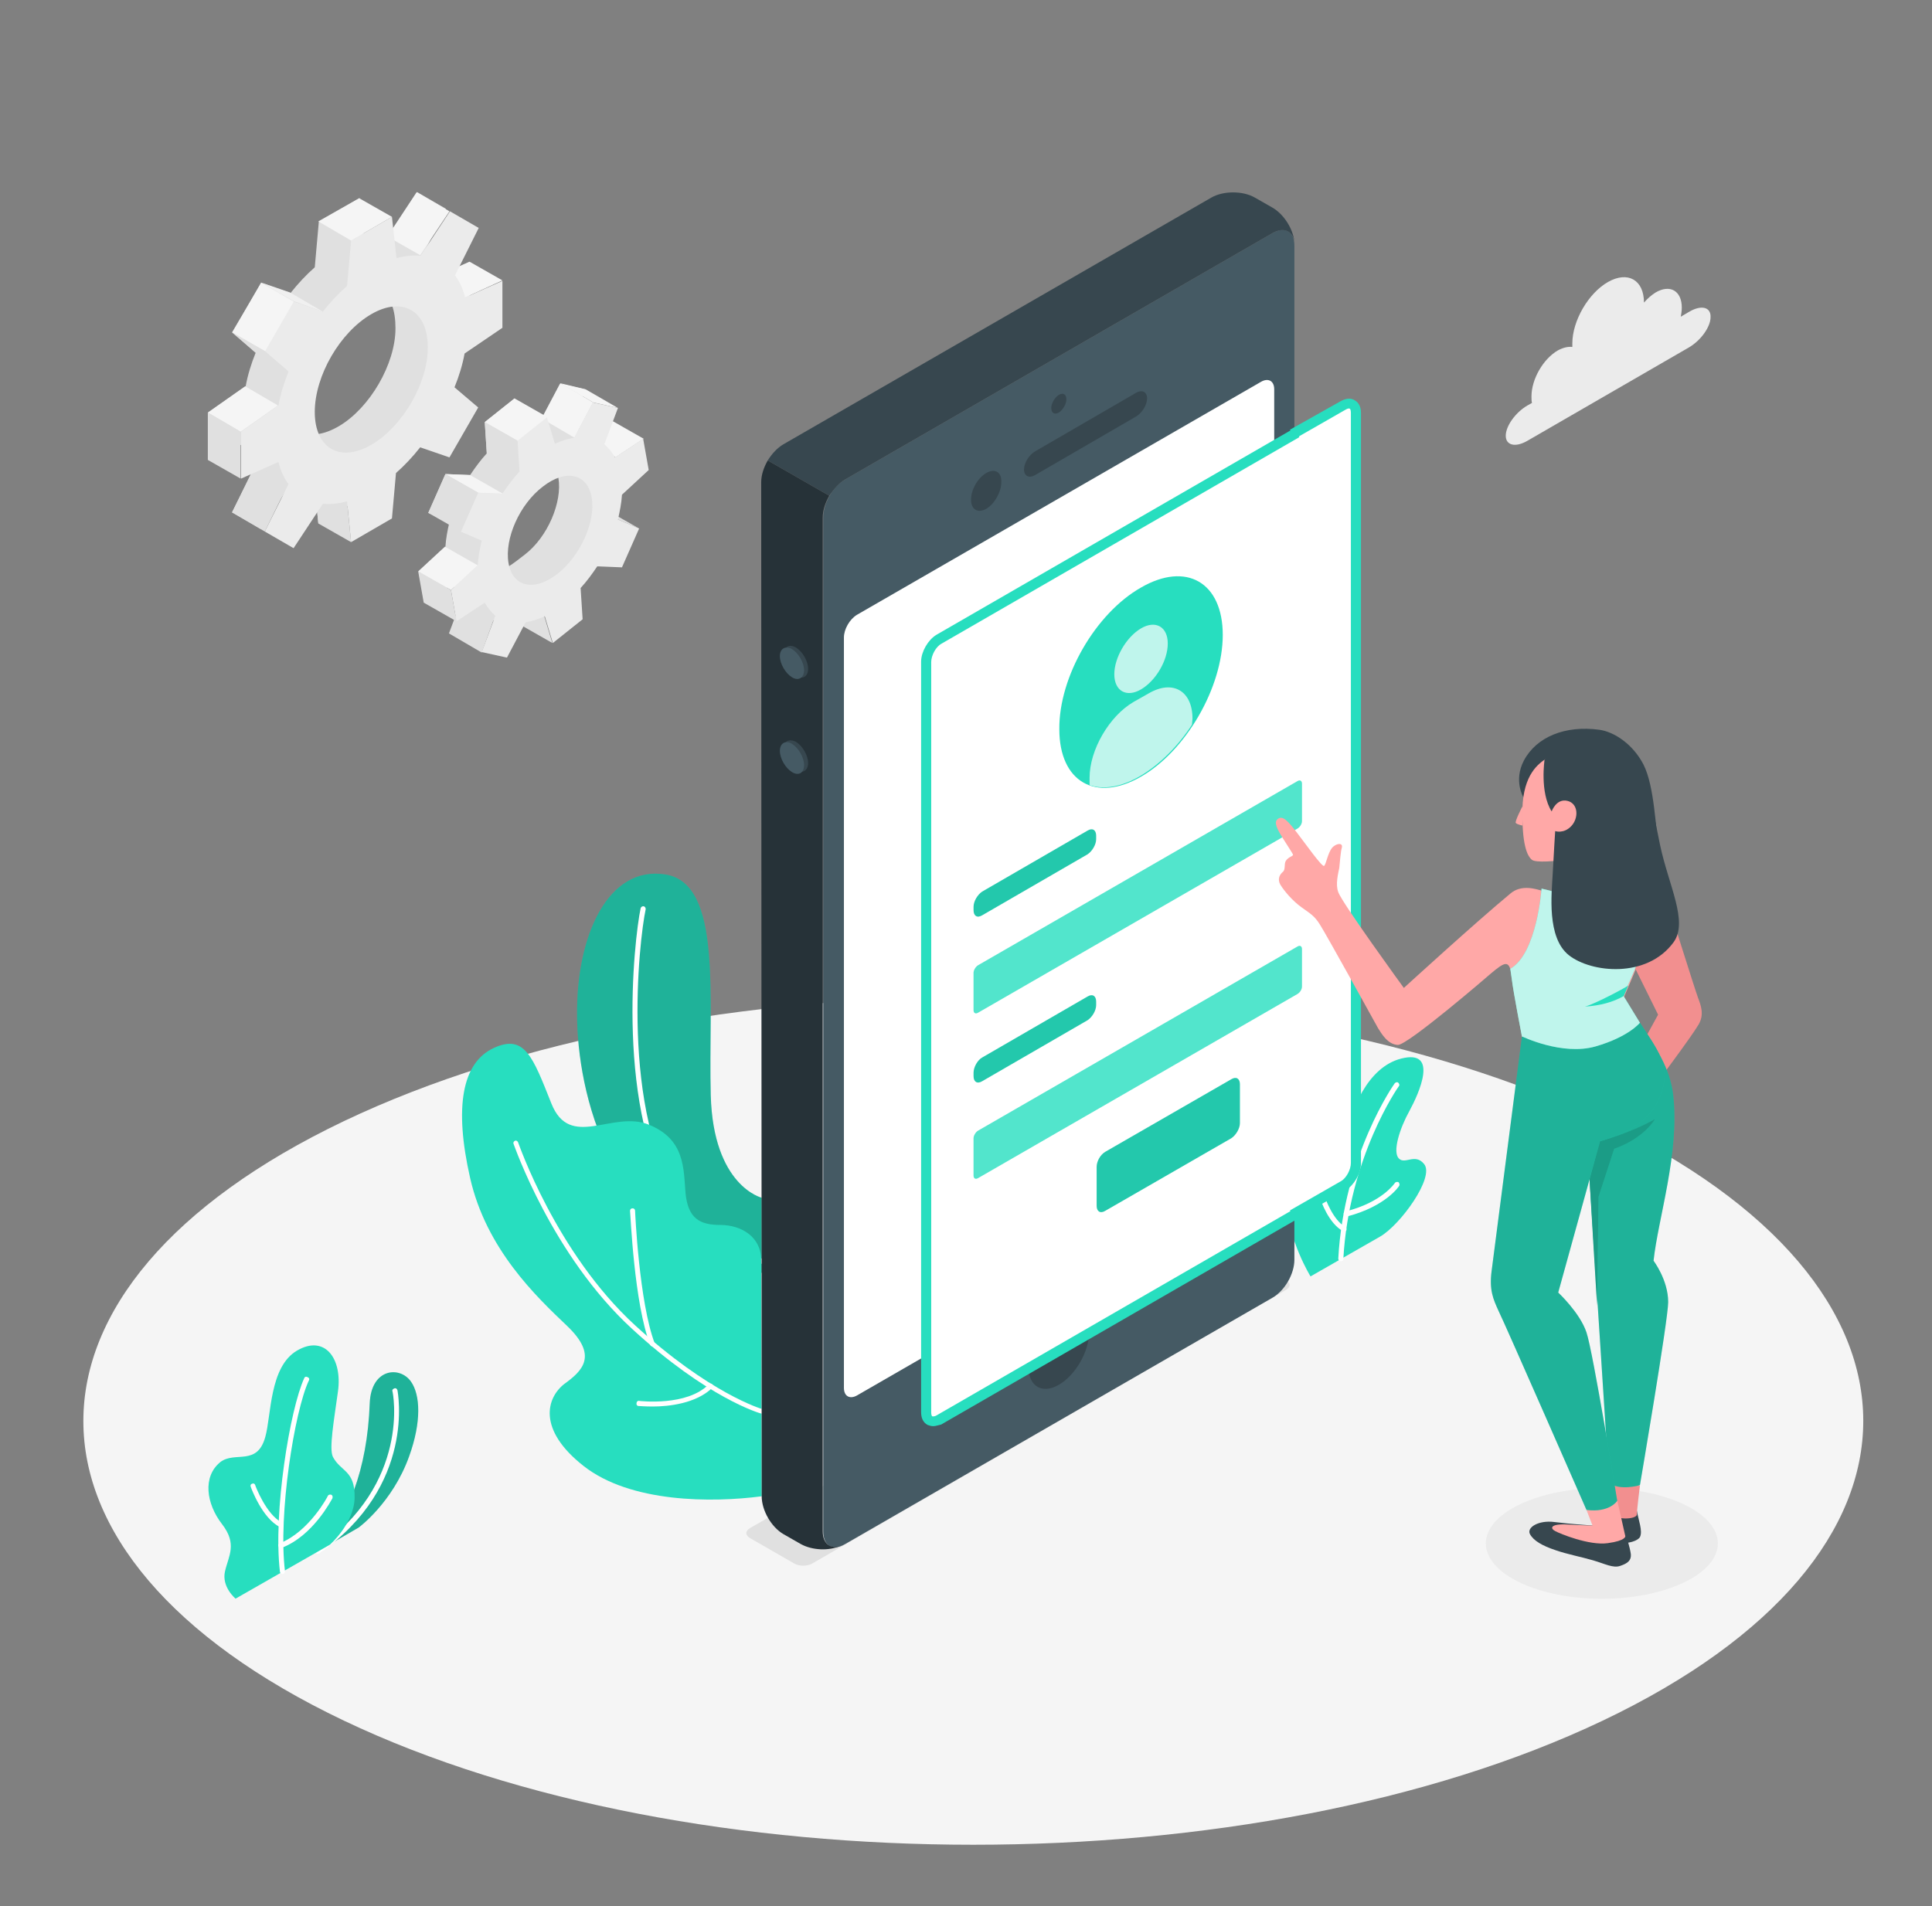 <?xml version="1.0" encoding="utf-8"?>
<!-- Generator: Adobe Illustrator 25.0.0, SVG Export Plug-In . SVG Version: 6.00 Build 0)  -->
<svg version="1.1" id="Camada_1" xmlns="http://www.w3.org/2000/svg" xmlns:xlink="http://www.w3.org/1999/xlink" x="0px" y="0px"
	 viewBox="0 0 383 378" style="enable-background:new 0 0 383 378;" xml:space="preserve">
<rect x="0" y="0" width="383" height="378" fill="#808080" stroke="none"/>
<style type="text/css">
	.st0{fill:#F5F5F5;}
	.st1{fill:#EBEBEB;}
	.st2{fill:#27DEBF;}
	.st3{opacity:0.2;enable-background:new    ;}
	.st4{fill:#FFFFFF;}
	.st5{fill:#E0E0E0;}
	.st6{fill:#F0F0F0;}
	.st7{fill:#455A64;}
	.st8{fill:#37474F;}
	.st9{fill:#263238;}
	.st10{fill:#FFFFFF;stroke:#27DEBF;stroke-miterlimit:10;}
	.st11{fill:#27DEBF;stroke:#27DEBF;stroke-miterlimit:10;}
	.st12{opacity:0.7;fill:#FFFFFF;enable-background:new    ;}
	.st13{opacity:0.1;enable-background:new    ;}
	.st14{opacity:0.2;fill:#FFFFFF;enable-background:new    ;}
	.st15{fill:#FFA8A7;}
	.st16{fill:#F28F8F;}
	.st17{opacity:0.3;enable-background:new    ;}
</style>
<g id="Floor">
	<path id="XMLID_413_" class="st0" d="M68.2,341.2c68.9,32.8,180.6,32.8,249.5,0s68.9-86.1,0-118.9s-180.6-32.8-249.5,0
		C-0.7,255.2-0.7,308.4,68.2,341.2z"/>
</g>
<g id="Shadow">
	<path id="XMLID_418_" class="st1" d="M301.3,313.8c9,4.3,23.5,4.3,32.5,0s9-11.2,0-15.5s-23.5-4.3-32.5,0
		C292.3,302.6,292.3,309.5,301.3,313.8z"/>
</g>
<g id="Plants">
	<g>
		<g id="XMLID_292_">
			<g id="XMLID_378_">
				<g>
					<path id="XMLID_372_" class="st2" d="M63,307.6l8.1-4.7c0,0,6.7-4.9,10-14.1c2.5-6.9,2.2-12.2,0.4-14.8
						c-2.2-3.2-7.9-2.7-8.2,4.2C72.8,291.7,68.9,301,63,307.6z"/>
					<path id="XMLID_1_" class="st3" d="M63,307.6l8.1-4.7c0,0,6.7-4.9,10-14.1c2.5-6.9,2.2-12.2,0.4-14.8c-2.2-3.2-7.9-2.7-8.2,4.2
						C72.8,291.7,68.9,301,63,307.6z"/>
				</g>
				<path class="st4" d="M63,308.1c-0.2,0-0.3-0.1-0.4-0.2c-0.2-0.2-0.1-0.5,0.1-0.7c18.8-13,15.2-31.1,15.1-31.3
					c-0.1-0.3,0.1-0.5,0.4-0.6s0.5,0.1,0.6,0.4c0,0.2,3.8,18.9-15.5,32.3C63.2,308.1,63.1,308.1,63,308.1z"/>
			</g>
			<g id="XMLID_379_">
				<path id="XMLID_364_" class="st2" d="M46.7,317c0,0-2.8-2.3-2.1-5.4s2.5-5.4-0.6-9.4s-3.9-9.4-0.3-12.3c2.9-2.2,7.3,0.9,8.9-5
					c1.2-4.3,0.8-13.9,6.3-17.1s9,1.6,8.1,8.1c-0.8,5.8-1.8,11.4-1,13c1.6,3,4.4,2.6,4.3,8.1c-0.1,5.1-4.9,9.3-4.9,9.3L46.7,317z"/>
				<path class="st4" d="M56,312.1c-0.2,0-0.5-0.2-0.5-0.4c-1.4-11.8,2-32.3,4.8-38.4c0.1-0.3,0.4-0.4,0.7-0.2
					c0.3,0.1,0.4,0.4,0.2,0.7c-2.8,6-6.1,26.5-4.7,37.8C56.5,311.8,56.3,312.1,56,312.1L56,312.1z"/>
				<path class="st4" d="M55.7,302.9c-0.1,0-0.1,0-0.2-0.1c-3.5-1.7-5.7-7.7-5.8-8s0-0.5,0.3-0.6s0.5,0,0.6,0.3
					c0,0.1,2.2,5.9,5.3,7.4c0.2,0.1,0.4,0.4,0.2,0.7C56.1,302.8,55.9,302.9,55.7,302.9z"/>
				<path class="st4" d="M55.7,306.9c-0.2,0-0.4-0.1-0.5-0.3c-0.1-0.3,0-0.5,0.3-0.6c5.8-2.3,9.5-9.3,9.5-9.4
					c0.1-0.2,0.4-0.3,0.7-0.2c0.2,0.1,0.3,0.4,0.2,0.7c-0.2,0.3-3.8,7.4-10,9.8C55.8,306.9,55.7,306.9,55.7,306.9z"/>
			</g>
		</g>
		<g>
			<g id="XMLID_366_">
				<path id="XMLID_374_" class="st2" d="M259.8,253.1c0,0-4.4-7.1-4.8-14.8c-0.4-7.7,1.3-10.9,3.6-11.8c2.3-0.9,2.5,1.9,3.7,3.6
					c1.2,1.7,3.6,0.7,4.5-4.5s4.2-14,11-15.7c7.5-1.9,3.5,6.9,1.6,10.4c-1.9,3.4-3.4,8.1-2.1,9.4c1.2,1.3,3.2-1.1,5,1.1
					c2.2,2.6-4.7,12.1-8.7,14.4L259.8,253.1z"/>
				<path class="st4" d="M265.8,250.1L265.8,250.1c-0.3,0-0.5-0.3-0.5-0.5c1.1-20.5,11.1-34.7,11.2-34.8c0.2-0.2,0.5-0.3,0.7-0.1
					s0.3,0.5,0.1,0.7c-0.1,0.1-9.9,14.1-11,34.3C266.3,249.9,266.1,250.1,265.8,250.1z"/>
				<path class="st4" d="M266.4,244.2c-0.1,0-0.2,0-0.2-0.1c-2.8-1.5-4.4-6.1-4.4-6.3c-0.1-0.3,0.1-0.5,0.3-0.6
					c0.3-0.1,0.5,0.1,0.6,0.3c0,0,1.5,4.4,4,5.8c0.2,0.1,0.3,0.4,0.2,0.7C266.7,244.1,266.5,244.2,266.4,244.2z"/>
				<path class="st4" d="M266.9,241.2c-0.2,0-0.4-0.1-0.5-0.4c-0.1-0.3,0.1-0.5,0.4-0.6c7.2-1.8,9.7-5.6,9.7-5.6
					c0.1-0.2,0.5-0.3,0.7-0.2s0.3,0.5,0.2,0.7c-0.1,0.2-2.7,4.1-10.3,6.1C266.9,241.2,266.9,241.2,266.9,241.2z"/>
			</g>
			<g>
				<g>
					<path id="XMLID_363_" class="st2" d="M151,237.5c0,0-9.6-2.3-10.1-20.3c-0.5-19.4,2.4-42-9-43.8c-11.3-1.8-17.7,12-17.5,28.1
						c0.1,14.1,5.8,44.8,36.6,50.9V237.5z"/>
					<path id="XMLID_3_" class="st3" d="M151,237.5c0,0-9.6-2.3-10.1-20.3c-0.5-19.4,2.4-42-9-43.8c-11.3-1.8-17.7,12-17.5,28.1
						c0.1,14.1,5.8,44.8,36.6,50.9V237.5z"/>
				</g>
				<path class="st4" d="M151,250.6L151,250.6c-7-1.3-12.6-5.1-16.8-11.3c-12.4-18.5-8.5-53.1-7.2-59.2c0.1-0.3,0.3-0.4,0.6-0.4
					c0.3,0.1,0.4,0.3,0.4,0.6c-1.3,6-5.2,40.2,7.1,58.4c4,6,9.4,9.7,16.1,10.9c0.3,0,0.5,0.3,0.4,0.6
					C151.5,250.4,151.3,250.6,151,250.6z"/>
				<g id="XMLID_380_">
					<path id="XMLID_361_" class="st2" d="M151,296.7c-9.9,1.3-26,1.3-35.3-6s-7.3-13.6-3.8-16.3c3.6-2.6,6.7-5.6,0.5-11.5
						c-6.1-5.8-16-15.2-19.2-29.3s-1.6-22.9,4.7-25.8c6.1-2.8,7.7,1.7,11.4,11c3.7,9.3,12.1,1.3,19.3,4.2s6.9,8.7,7.3,13.6
						c0.5,5,2.8,6.3,6.9,6.3c4.1,0,8.1,2.3,8.1,7L151,296.7z"/>
					<path class="st4" d="M151,280.3h-0.1c-0.4-0.1-10.7-3.1-25.6-16.8c-15.9-14.6-23.4-36.5-23.5-36.7c-0.1-0.3,0.1-0.5,0.3-0.6
						c0.3-0.1,0.5,0.1,0.6,0.3s7.5,21.9,23.2,36.3c14.7,13.5,25.1,16.6,25.2,16.6c0.3,0.1,0.4,0.4,0.3,0.6
						C151.4,280.2,151.2,280.3,151,280.3z"/>
					<path class="st4" d="M129.4,267c-0.2,0-0.4-0.1-0.5-0.3c-3.2-8.2-3.9-25.9-4-26.6c0-0.3,0.2-0.5,0.5-0.5s0.5,0.2,0.5,0.5
						c0,0.2,0.8,18.2,3.9,26.3C129.9,266.7,129.8,266.9,129.4,267C129.6,267,129.5,267,129.4,267z"/>
					<path class="st4" d="M129.4,278.9c-1.6,0-2.6-0.1-2.8-0.1c-0.3,0-0.5-0.3-0.4-0.6c0-0.3,0.3-0.5,0.6-0.4
						c0.1,0,9.4,1.1,13.7-3.3c0.2-0.2,0.5-0.2,0.7,0s0.2,0.5,0,0.7C138,278.3,132.6,278.9,129.4,278.9z"/>
				</g>
			</g>
		</g>
	</g>
</g>
<g id="Gear">
	<g id="XMLID_272_">
		<g id="XMLID_561_">
			<path id="XMLID_562_" class="st5" d="M122.1,89.5l-1.1-6.2l-5.6,3.7c-0.6-1.1-1.3-1.9-2.1-2.6l2.7-7.2l-5-1.1l-3.7,7
				c-1.2,0.2-2.5,0.6-3.8,1.2L102,79l-5.9,4.7l0.4,6.2c-1.2,1.3-2.3,2.8-3.3,4.3L88.3,94l-3.4,7.7l4.2,1.8c-0.4,1.7-0.7,3.3-0.8,4.9
				l-5.3,4.9l1.1,6.2l5.6-3.7c0.6,1.1,1.3,1.9,2.1,2.6l-2.7,7.2l5,1.1l5.2-5.1c1.2-0.2,0.9-2.5,2.2-3.1l1.6,5.3l5.9-4.7l-0.2-2.4
				c1.2-1.3,5.7-4.3,6.7-5.8l1.2-2l3.4-7.7l-1.6-2.9l-1.8-3.8L122.1,89.5z M104,110c-4.6,3.6-5.9,4.4-6.8-0.4s1.8-12.1,6.4-15.7
				s6.3-3.8,7.1,0.9S108.6,106.5,104,110z"/>
			<polygon id="XMLID_271_" class="st0" points="111.1,76 117.6,79.8 113.9,86.8 107.4,83 			"/>
			<polygon id="XMLID_144_" class="st0" points="127.6,87 122,90.7 115.5,86.9 121.1,83.3 			"/>
			<polygon id="XMLID_143_" class="st5" points="126.7,104.8 122.5,103 116,99.3 120.2,101.1 			"/>
			<polygon id="XMLID_621_" class="st5" points="89,125.6 95.5,129.4 98.1,122.2 91.7,118.4 			"/>
			<polygon id="XMLID_142_" class="st5" points="109.5,127.5 103,123.8 101.4,118.5 107.9,122.2 			"/>
			<path id="XMLID_516_" class="st1" d="M128.6,93.2l-1.1-6.2l-5.6,3.7c-0.6-1.1-1.3-1.9-2.1-2.6l2.7-7.2l-5-1.1l-3.7,7
				c-1.2,0.2-2.5,0.6-3.8,1.2l-1.6-5.3l-5.9,4.7l0.4,6.2c-1.2,1.3-2.3,2.8-3.3,4.3l-4.9-0.2l-3.4,7.7l4.2,1.8
				c-0.4,1.7-0.7,3.3-0.8,4.9l-5.3,4.9l1.1,6.2l5.6-3.7c0.6,1.1,1.3,1.9,2.1,2.6l-2.7,7.2l5,1.1l3.7-7c1.2-0.2,2.5-0.6,3.8-1.2
				l1.6,5.3l5.9-4.7l-0.4-6.2c1.2-1.3,2.3-2.8,3.3-4.3l4.9,0.2l3.4-7.7l-4.2-1.8c0.4-1.7,0.7-3.3,0.8-4.9L128.6,93.2z M110.5,113.8
				c-4.6,3.6-8.9,2.6-9.7-2.2s2.2-11.6,6.8-15.1c4.6-3.6,8.9-2.6,9.7,2.2C118.1,103.4,115.1,110.2,110.5,113.8z"/>
			<polygon id="XMLID_603_" class="st0" points="108.5,82.7 102,79 96.1,83.7 102.6,87.4 			"/>
			<polygon id="XMLID_614_" class="st5" points="96.1,83.7 96.5,89.9 103,93.6 102.6,87.4 			"/>
			<polygon id="XMLID_615_" class="st0" points="99.7,97.9 93.2,94.2 88.3,94 94.8,97.7 			"/>
			<polygon id="XMLID_616_" class="st5" points="88.3,94 84.9,101.7 91.4,105.4 94.8,97.7 			"/>
			<polygon id="XMLID_617_" class="st0" points="94.7,112.1 88.2,108.4 82.9,113.3 89.4,117 			"/>
			<polygon id="XMLID_619_" class="st5" points="90.5,123.2 84,119.5 82.9,113.3 89.4,117 			"/>
			<polygon id="XMLID_145_" class="st0" points="117.6,79.8 111.1,76 116.1,77.2 122.5,80.9 			"/>
		</g>
		<g id="XMLID_558_">
			<path id="XMLID_579_" class="st5" d="M93.1,61.2v-9.3l-7.4,3.3c-0.4-1.7-1.1-3.2-2-4.4l4.7-9.4l-5.7-3.3l-5.8,8.8
				c-1.5-0.1-3.1,0-4.8,0.5l-0.8-8.1L63.2,44l-0.8,9c-1.7,1.5-3.3,3.2-4.8,5.1l-5.8-2L46,65.9l4.7,4c-0.9,2.2-1.6,4.5-2,6.7
				l-7.4,5.2v9.3l7.4-3.3c0.4,1.7,1.1,3.2,2,4.4l-4.7,9.4l5.7,3.3l5.8-8.8c1.5,0.1,3.1,0,4.8-0.5l0.8,8.1l8.1-4.7l0.8-9
				c2.4-0.8,5-2.7,6.5-4.5l4.2,1.5l5.7-9.9l-3.5-3c0.9-2.2,1-5.8,0.8-7.7L93.1,61.2z M67.2,84.5c-6.2,3.6-10,1-10-6.1
				s5.1-15.9,11.3-19.5c6.2-3.6,9.9-1,9.9,6.2C78.4,72.2,73.3,80.9,67.2,84.5z"/>
			<polygon id="XMLID_582_" class="st0" points="89.1,41.9 82.6,38.1 76.8,46.9 83.3,50.6 			"/>
			<polygon id="XMLID_581_" class="st0" points="99.6,55.6 93.1,51.9 85.7,55.2 92.2,59 			"/>
			<polygon id="XMLID_580_" class="st5" points="69.6,107.5 63.1,103.8 62.3,95.7 68.8,99.5 			"/>
			<polygon id="XMLID_576_" class="st5" points="46,101.6 52.5,105.4 57.1,96 50.6,92.2 			"/>
			<path id="XMLID_524_" class="st1" d="M99.6,65v-9.3L92.2,59c-0.4-1.7-1.1-3.2-2-4.4l4.7-9.4l-5.7-3.3l-5.8,8.8
				c-1.5-0.1-3.1,0-4.8,0.5L77.7,43l-8.1,4.7l-0.8,9c-1.7,1.5-3.3,3.2-4.8,5.1l-5.8-2l-5.7,9.9l4.7,4c-0.9,2.2-1.6,4.5-2,6.7
				l-7.4,5.2v9.3l7.4-3.3c0.4,1.7,1.1,3.2,2,4.4l-4.7,9.4l5.7,3.3l5.8-8.8c1.5,0.1,3.1,0,4.8-0.5l0.8,8.1l8.1-4.7l0.8-9
				c1.7-1.5,3.3-3.2,4.8-5.1l5.8,2l5.7-9.9l-4.7-4c0.9-2.2,1.6-4.5,2-6.7L99.6,65z M73.6,88.2c-6.2,3.6-11.2,0.7-11.2-6.5
				s5-15.8,11.2-19.4c6.2-3.6,11.2-0.7,11.2,6.5C84.9,75.9,79.8,84.6,73.6,88.2z"/>
			<polygon id="XMLID_559_" class="st6" points="57.5,58 64,61.8 58.2,59.7 51.7,56 			"/>
			
				<rect id="XMLID_563_" x="46.4" y="59.1" transform="matrix(0.5 -0.866 0.866 0.5 -28.327 76.56)" class="st0" width="11.4" height="7.5"/>
			<polygon id="XMLID_564_" class="st5" points="46,65.9 52.5,69.6 57.1,73.6 50.6,69.9 			"/>
			<polygon id="XMLID_574_" class="st0" points="48.6,76.6 55.1,80.4 47.7,85.6 41.2,81.8 			"/>
			<polygon id="XMLID_575_" class="st5" points="41.2,81.8 47.7,85.6 47.7,94.9 41.2,91.2 			"/>
			<polygon id="XMLID_602_" class="st0" points="77.7,43 71.2,39.3 63.1,43.9 69.6,47.7 			"/>
		</g>
	</g>
</g>
<g id="Device">
	<g>
		<path id="XMLID_362_" class="st5" d="M160.9,310.1l94-54.3c1-0.6,1-1.4,0-2l-8.7-5c-1-0.6-2.5-0.6-3.5,0l-94,54.2
			c-1,0.6-1,1.4,0,2l8.7,5C158.4,310.6,159.9,310.6,160.9,310.1z"/>
		<path id="XMLID_55_" class="st7" d="M252.3,46.2l-84.8,48.9c-2.4,1.4-4.3,4.7-4.3,7.5v201.1c0,2.8,1.9,3.9,4.3,2.5l84.8-48.9
			c2.4-1.4,4.3-4.7,4.3-7.5V48.7C256.6,45.9,254.7,44.8,252.3,46.2z"/>
		<path id="XMLID_54_" class="st8" d="M167.5,95.1l84.8-48.9c2.1-1.2,3.9-0.5,4.3,1.7c-0.3-2.6-2.1-5.4-4.3-6.7l-3.5-2
			c-2.4-1.4-6.3-1.4-8.7,0l-84.8,48.9c-1.2,0.7-2.3,1.9-3.1,3.2l12.2,7C165.3,97,166.3,95.8,167.5,95.1z"/>
		<path id="XMLID_53_" class="st9" d="M151,296.7c0,2.8,1.9,6.1,4.3,7.5l3.5,2c2.2,1.2,5.5,1.4,7.9,0.3c-2,0.8-3.6-0.4-3.6-2.8
			V102.6c0-1.4,0.5-2.9,1.3-4.3l-12.2-7c-0.8,1.4-1.3,2.9-1.3,4.3L151,296.7z"/>
		<path id="XMLID_52_" class="st4" d="M169.9,121.9L250,75.7c1.4-0.8,2.6-0.2,2.6,1.5V226c0,1.7-1.2,3.7-2.6,4.5l-80.1,46.2
			c-1.4,0.8-2.6,0.2-2.6-1.5V126.4C167.3,124.8,168.4,122.8,169.9,121.9z"/>
		<path id="XMLID_51_" class="st8" d="M209.9,78.3c-0.8,0.5-1.5,1.7-1.5,2.6c0,1,0.7,1.4,1.5,0.9s1.5-1.7,1.5-2.6
			C211.4,78.2,210.8,77.8,209.9,78.3z"/>
		<path id="XMLID_50_" class="st8" d="M209.9,260.7c-3.3,1.9-6,6.6-6,10.4s2.7,5.4,6,3.5s6-6.6,6-10.4
			C215.9,260.4,213.2,258.8,209.9,260.7z"/>
		<g id="XMLID_47_">
			<path id="XMLID_49_" class="st8" d="M195.5,93.8c-1.7,1-3,3.3-3,5.3s1.4,2.7,3,1.8s3-3.3,3-5.3C198.6,93.6,197.2,92.8,195.5,93.8
				z"/>
			<path id="XMLID_48_" class="st8" d="M203,93.1c0,1.3,1,1.8,2.2,1.1l20-11.6c1.2-0.7,2.2-2.3,2.2-3.6c0-1.3-1-1.8-2.2-1.1
				l-20,11.6C204,90.2,203,91.8,203,93.1z"/>
		</g>
		<path id="XMLID_46_" class="st8" d="M157.8,128.4c1.3,0.8,2.4,2.7,2.4,4.2c0,1.6-1.1,2.2-2.4,1.4c-1.3-0.8-2.4-2.7-2.4-4.2
			S156.4,127.6,157.8,128.4z"/>
		<path id="XMLID_45_" class="st8" d="M157.8,147.1c1.3,0.8,2.4,2.7,2.4,4.2s-1.1,2.2-2.4,1.4c-1.3-0.8-2.4-2.7-2.4-4.2
			C155.3,147,156.4,146.4,157.8,147.1z"/>
		<path id="XMLID_267_" class="st7" d="M157,128.7c1.3,0.8,2.4,2.7,2.4,4.2s-1.1,2.2-2.4,1.4c-1.3-0.8-2.4-2.7-2.4-4.2
			C154.6,128.6,155.7,128,157,128.7z"/>
		<path id="XMLID_44_" class="st7" d="M157,147.5c1.3,0.8,2.4,2.7,2.4,4.2c0,1.6-1.1,2.2-2.4,1.4c-1.3-0.8-2.4-2.7-2.4-4.2
			S155.7,146.7,157,147.5z"/>
		<g id="XMLID_294_">
			<path id="XMLID_43_" class="st10" d="M268.8,81.9c0-1.7-1.2-2.3-2.6-1.5l-9.6,5.5l-70.5,40.7c-1.4,0.8-2.6,2.8-2.6,4.5v148.8
				c0,1.7,1.2,2.3,2.6,1.5l70.5-40.7l9.6-5.5c1.4-0.8,2.6-2.8,2.6-4.5V81.9z"/>
			<path class="st11" d="M185,282.3c-0.3,0-0.6-0.1-0.9-0.2c-0.7-0.4-1-1.1-1-2.1V131.2c0-1.8,1.3-4,2.8-4.9l70.5-40.7l0.5,0.9
				l-70.5,40.7c-1.3,0.7-2.3,2.6-2.3,4.1v148.8c0,0.6,0.2,1.1,0.5,1.2s0.8,0.1,1.3-0.2l70.5-40.7l0.5,0.9L186.4,282
				C185.9,282.1,185.4,282.3,185,282.3z"/>
			<path class="st11" d="M256.9,241.1l-0.5-0.9l9.6-5.5c1.3-0.7,2.3-2.6,2.3-4.1V81.8c0-0.6-0.2-1.1-0.5-1.2
				c-0.3-0.2-0.8-0.1-1.3,0.2l-9.6,5.5l-0.5-0.9L266,80c0.9-0.5,1.7-0.6,2.3-0.2c0.7,0.4,1,1.1,1,2.1v148.8c0,1.8-1.3,4-2.8,4.9
				L256.9,241.1z"/>
		</g>
		<g>
			<path id="XMLID_42_" class="st2" d="M226.2,116.5c9-5.2,16.2-1,16.2,9.4s-7.3,23-16.2,28.1c-9,5.2-16.2,1-16.2-9.4
				C209.9,134.2,217.2,121.6,226.2,116.5z"/>
			<path id="XMLID_41_" class="st2" d="M226.2,124.6c2.9-1.7,5.3-0.3,5.3,3c0,3.4-2.4,7.4-5.3,9.1c-2.9,1.7-5.3,0.3-5.3-3
				S223.3,126.3,226.2,124.6z"/>
		</g>
		<path id="XMLID_274_" class="st2" d="M236.4,142.5c0-5.5-3.9-7.8-8.7-5l-3,1.7c-4.8,2.8-8.7,9.5-8.7,15v1.5
			c2.8,0.9,6.2,0.4,10-1.8c3.9-2.3,7.5-5.9,10.3-10.2L236.4,142.5L236.4,142.5z"/>
		<g>
			<path id="XMLID_5_" class="st12" d="M226.2,124.6c2.9-1.7,5.3-0.3,5.3,3c0,3.4-2.4,7.4-5.3,9.1c-2.9,1.7-5.3,0.3-5.3-3
				S223.3,126.3,226.2,124.6z"/>
			<path id="XMLID_4_" class="st12" d="M236.4,142.5c0-5.5-3.9-7.8-8.7-5l-3,1.7c-4.8,2.8-8.7,9.5-8.7,15v1.5
				c2.8,0.9,6.2,0.4,10-1.8c3.9-2.3,7.5-5.9,10.3-10.2L236.4,142.5L236.4,142.5z"/>
		</g>
		<g>
			<path id="XMLID_482_" class="st2" d="M194.7,176.8l20.9-12.1c1-0.6,1.7-0.1,1.7,1v0.7c0,1.1-0.8,2.4-1.7,3l-20.9,12.1
				c-1,0.6-1.7,0.1-1.7-1v-0.7C193,178.7,193.8,177.4,194.7,176.8z"/>
			<path id="XMLID_7_" class="st13" d="M194.7,176.8l20.9-12.1c1-0.6,1.7-0.1,1.7,1v0.7c0,1.1-0.8,2.4-1.7,3l-20.9,12.1
				c-1,0.6-1.7,0.1-1.7-1v-0.7C193,178.7,193.8,177.4,194.7,176.8z"/>
		</g>
		<g>
			<path id="XMLID_483_" class="st2" d="M193.9,191.4l63.3-36.5c0.5-0.3,0.9-0.1,0.9,0.5v7.4c0,0.6-0.4,1.2-0.9,1.5l-63.3,36.5
				c-0.5,0.3-0.9,0.1-0.9-0.5v-7.4C193,192.4,193.4,191.7,193.9,191.4z"/>
			<path id="XMLID_10_" class="st14" d="M193.9,191.4l63.3-36.5c0.5-0.3,0.9-0.1,0.9,0.5v7.4c0,0.6-0.4,1.2-0.9,1.5l-63.3,36.5
				c-0.5,0.3-0.9,0.1-0.9-0.5v-7.4C193,192.4,193.4,191.7,193.9,191.4z"/>
		</g>
		<g>
			<path id="XMLID_512_" class="st2" d="M194.7,209.7l20.9-12.1c1-0.6,1.7-0.1,1.7,1v0.7c0,1.1-0.8,2.4-1.7,3l-20.9,12.1
				c-1,0.6-1.7,0.1-1.7-1v-0.7C193,211.6,193.8,210.2,194.7,209.7z"/>
			<path id="XMLID_8_" class="st13" d="M194.7,209.7l20.9-12.1c1-0.6,1.7-0.1,1.7,1v0.7c0,1.1-0.8,2.4-1.7,3l-20.9,12.1
				c-1,0.6-1.7,0.1-1.7-1v-0.7C193,211.6,193.8,210.2,194.7,209.7z"/>
		</g>
		<g>
			<path id="XMLID_511_" class="st2" d="M193.9,224.2l63.3-36.5c0.5-0.3,0.9-0.1,0.9,0.5v7.4c0,0.6-0.4,1.2-0.9,1.5l-63.3,36.5
				c-0.5,0.3-0.9,0.1-0.9-0.5v-7.4C193,225.2,193.4,224.5,193.9,224.2z"/>
			<path id="XMLID_11_" class="st14" d="M193.9,224.2l63.3-36.5c0.5-0.3,0.9-0.1,0.9,0.5v7.4c0,0.6-0.4,1.2-0.9,1.5l-63.3,36.5
				c-0.5,0.3-0.9,0.1-0.9-0.5v-7.4C193,225.2,193.4,224.5,193.9,224.2z"/>
		</g>
		<g>
			<path id="XMLID_510_" class="st2" d="M219.1,228.4l25-14.4c1-0.6,1.7-0.1,1.7,1v7.7c0,1.1-0.8,2.4-1.7,3l-25,14.4
				c-1,0.6-1.7,0.1-1.7-1v-7.7C217.4,230.3,218.1,229,219.1,228.4z"/>
			<path id="XMLID_9_" class="st13" d="M219.1,228.4l25-14.4c1-0.6,1.7-0.1,1.7,1v7.7c0,1.1-0.8,2.4-1.7,3l-25,14.4
				c-1,0.6-1.7,0.1-1.7-1v-7.7C217.4,230.3,218.1,229,219.1,228.4z"/>
		</g>
	</g>
</g>
<g id="Character">
	<g>
		<path id="XMLID_276_" class="st15" d="M278.3,195.9c0,0-12.3-16.9-13-19c-0.6-1.5,0-3.8,0.2-4.8c0.1-1.1,0.3-3.4,0.5-4
			c0.3-1.1-1.2-0.9-2,0.1c-0.8,1.1-1.1,3.1-1.5,3.5c-0.4,0.3-3.7-4.4-5.4-6.6c-1.7-2.2-2.8-3.5-3.8-2.7c-0.8,0.6-0.2,1.9,1,3.8
			s1.8,2.8,2,3.2c0.2,0.4-0.8,0.4-1.4,1.3c-0.4,0.7,0,1.7-0.6,2.2s-1.1,1.4-0.5,2.5c0.8,1.3,2.4,3.2,4.2,4.5
			c1.8,1.3,2.6,1.7,3.7,3.5c1.1,1.7,10.9,19.4,11.5,20.5c0.7,1.1,1.9,3.2,3.9,3.3c1.9,0.1,17.7-13.5,18.5-14.2
			c2.6-2.2,3.4-2.5,3.9-0.5c0.1,0.6,0.2,1.3,0.3,2.1c0.3,2.5,2,11.3,2,11.3s8,3.9,14.6,2s8.8-4.7,8.8-4.7l-3.3-5.4
			c0.9-2.2,5-11.2,6.3-17.4l-20.6-3.3c-0.4-0.1-1.1-0.3-2-0.5c-1.1-0.3-4-1.3-6.2,0.6C292.4,183,278.3,195.9,278.3,195.9"/>
		<path id="XMLID_287_" class="st8" d="M319.1,299.8l-3.7,5.1c0,0,1.7,1,5.4,1.1c3.3,0.1,4.2-1,4.3-1.2c0.6-1.2-0.3-3.4-0.6-5.2
			L319.1,299.8z"/>
		<path id="XMLID_284_" class="st8" d="M315.7,302.5c0,0-4.5-0.3-7.6-0.7c-3.1-0.4-5.5,1.1-4.8,2.4s2.4,2.3,5.1,3.2
			c2.3,0.8,5,1.3,7.4,2s4,1.6,5.4,1.1c1.5-0.5,2.2-1.1,2.1-2.3c-0.1-1.1-1.2-4.7-1.2-4.7L315.7,302.5z"/>
		<path id="XMLID_288_" class="st16" d="M325.1,294.6c0,0-0.6,4.7-0.6,5.7s-4.5,1.3-5.4-0.5l-0.1-5.7L325.1,294.6z"/>
		<path id="XMLID_285_" class="st15" d="M320.6,297.5l1.6,7.1c0,0,0.2,0.9-3.5,1.4s-9.5-1.9-10.4-2.4c-1-0.5-1.1-1.5,2.5-1.3
			s4.9,0.2,4.9,0.2l-1.2-3.1L320.6,297.5z"/>
		<path id="XMLID_282_" class="st16" d="M328.2,180l2.5-0.7c0,0,5.3,16.9,5.9,18.5s1.3,3.4,0.1,5.4c-1.4,2.4-8.6,12-8.6,12l-4.6-4.5
			l5.2-9.5l-4.6-9.3L328.2,180z"/>
		<path id="XMLID_280_" class="st8" d="M302,158.1c0,0-2-3.3,0.1-7.3c2.5-4.7,8.2-7,14.9-6.1c3.1,0.4,6.8,3,8.8,6.9
			c2.2,4.3,2.4,12.9,3,16.2L302,158.1z"/>
		<path id="XMLID_14181_" class="st15" d="M301.8,159.9c0,0-1.6,3.1-1.3,3.3c0.3,0.3,1.3,0.5,1.3,0.5V159.9z"/>
		<path id="XMLID_270_" class="st15" d="M306.7,150.3c-1.7,1.1-4.7,3.2-4.9,10.1c-0.1,7,0.9,9.3,1.9,10.1c0.7,0.6,4.8,0.3,6.6-0.1
			c1.8-0.4,6.8-2.9,8.7-6.7c2.1-4.5,1.7-11-1.5-12.9C313,148,308.2,149.3,306.7,150.3z"/>
		<g>
			<path id="XMLID_283_" class="st2" d="M325.1,202.8c3.1,4.8,6,9,6.6,14.4c1.3,11.4-3,24.4-3.9,32.8c0,0,2.9,3.8,2.9,8.2
				c0,3.5-5.6,36.3-5.6,36.3s-4.1,1.2-6.1-0.5l-3.9-60.4l2-7.4L325.1,202.8z"/>
			<path id="XMLID_12_" class="st3" d="M325.1,202.8c3.1,4.8,6,9,6.6,14.4c1.3,11.4-3,24.4-3.9,32.8c0,0,2.9,3.8,2.9,8.2
				c0,3.5-5.6,36.3-5.6,36.3s-4.1,1.2-6.1-0.5l-3.9-60.4l2-7.4L325.1,202.8z"/>
		</g>
		<g>
			<path id="XMLID_40_" class="st2" d="M315.1,233.7l2-7.4c0,0,5.6-1.4,11-4.4c0,0-2.1,3.8-8.1,5.9l-3.1,9.5l-0.3,21.6L315.1,233.7z
				"/>
			<path id="XMLID_14_" class="st17" d="M315.1,233.7l2-7.4c0,0,5.6-1.4,11-4.4c0,0-2.1,3.8-8.1,5.9l-3.1,9.5l-0.3,21.6L315.1,233.7
				z"/>
		</g>
		<g>
			<path id="XMLID_281_" class="st2" d="M325.1,202.8c1.6,2.7,5.6,7.3,4.8,11.7c-1,5.4-3.9,9.1-12.7,11.8l-8.3,30c0,0,4.3,4,5.6,7.9
				c1.3,3.8,6.1,33.4,6.1,33.4s-1.5,2.4-6.1,1.8c0,0-16.2-37-17.4-39.4c-1.1-2.4-1.9-4.2-1.4-8c0.5-3.9,6-46.4,6-46.4L325.1,202.8z"
				/>
			<path id="XMLID_13_" class="st3" d="M325.1,202.8c1.6,2.7,5.6,7.3,4.8,11.7c-1,5.4-3.9,9.1-12.7,11.8l-8.3,30c0,0,4.3,4,5.6,7.9
				c1.3,3.8,6.1,33.4,6.1,33.4s-1.5,2.4-6.1,1.8c0,0-16.2-37-17.4-39.4c-1.1-2.4-1.9-4.2-1.4-8c0.5-3.9,6-46.4,6-46.4L325.1,202.8z"
				/>
		</g>
		<g>
			<path id="XMLID_286_" class="st2" d="M328.2,180l-20.6-3.3c-0.4-0.1-1.1-0.3-2-0.5l0,0c0,0-0.9,12.9-6.2,15.9l0,0
				c0.1,0.6,0.2,1.3,0.3,2.1c0.3,2.5,2,11.3,2,11.3s8,3.9,14.6,2s8.8-4.7,8.8-4.7l-3.3-5.4C322.8,195.2,326.9,186.3,328.2,180z"/>
			<path id="XMLID_15_" class="st12" d="M328.2,180l-20.6-3.3c-0.4-0.1-1.1-0.3-2-0.5l0,0c0,0-0.9,12.9-6.2,15.9l0,0
				c0.1,0.6,0.2,1.3,0.3,2.1c0.3,2.5,2,11.3,2,11.3s8,3.9,14.6,2s8.8-4.7,8.8-4.7l-3.3-5.4C322.8,195.2,326.9,186.3,328.2,180z"/>
		</g>
		<path id="XMLID_543_" class="st2" d="M322.8,195.4c-0.1,0.2-6.6,3.7-8.6,4.2c3.1-0.2,5.6-0.9,7.7-2.1L322.8,195.4z"/>
		<path id="XMLID_277_" class="st8" d="M306.2,150.6c0,0-1,6.5,1.4,10.3c0,0,0.9-2.6,3.1-2.1s2.3,3.4,0.8,5s-3.2,1-3.2,1
			s-0.3,4.7-0.5,8.6c-0.2,3.8-1.2,12.5,3.2,16c4.4,3.5,15.5,4.7,20.8-2.6c2.9-4.1-1-11.2-2.7-19.2c-1.6-7.4-2.6-18.3-10.4-20.1
			C310.6,145.9,306.2,150.6,306.2,150.6z"/>
	</g>
</g>
<g id="Cloud">
	<path id="XMLID_295_" class="st1" d="M334.9,61.8l-1.7,1c0.1-0.6,0.2-1.2,0.2-1.8c0-3.3-2.3-4.7-5.2-3c-0.8,0.5-1.6,1.2-2.3,2l0,0
		c0-4.5-3.2-6.3-7.1-4.1s-7.1,7.7-7.1,12.2c0,0.2,0,0.4,0,0.7c-0.8-0.1-1.8,0.1-2.9,0.7c-2.9,1.7-5.2,5.7-5.2,9.1
		c0,0.5,0,0.9,0.1,1.3l-0.9,0.5c-2.4,1.4-4.3,4.1-4.3,6s1.9,2.4,4.3,1l32-18.5c2.4-1.4,4.3-4.1,4.3-6
		C339.2,60.9,337.3,60.4,334.9,61.8z"/>
</g>
</svg>
